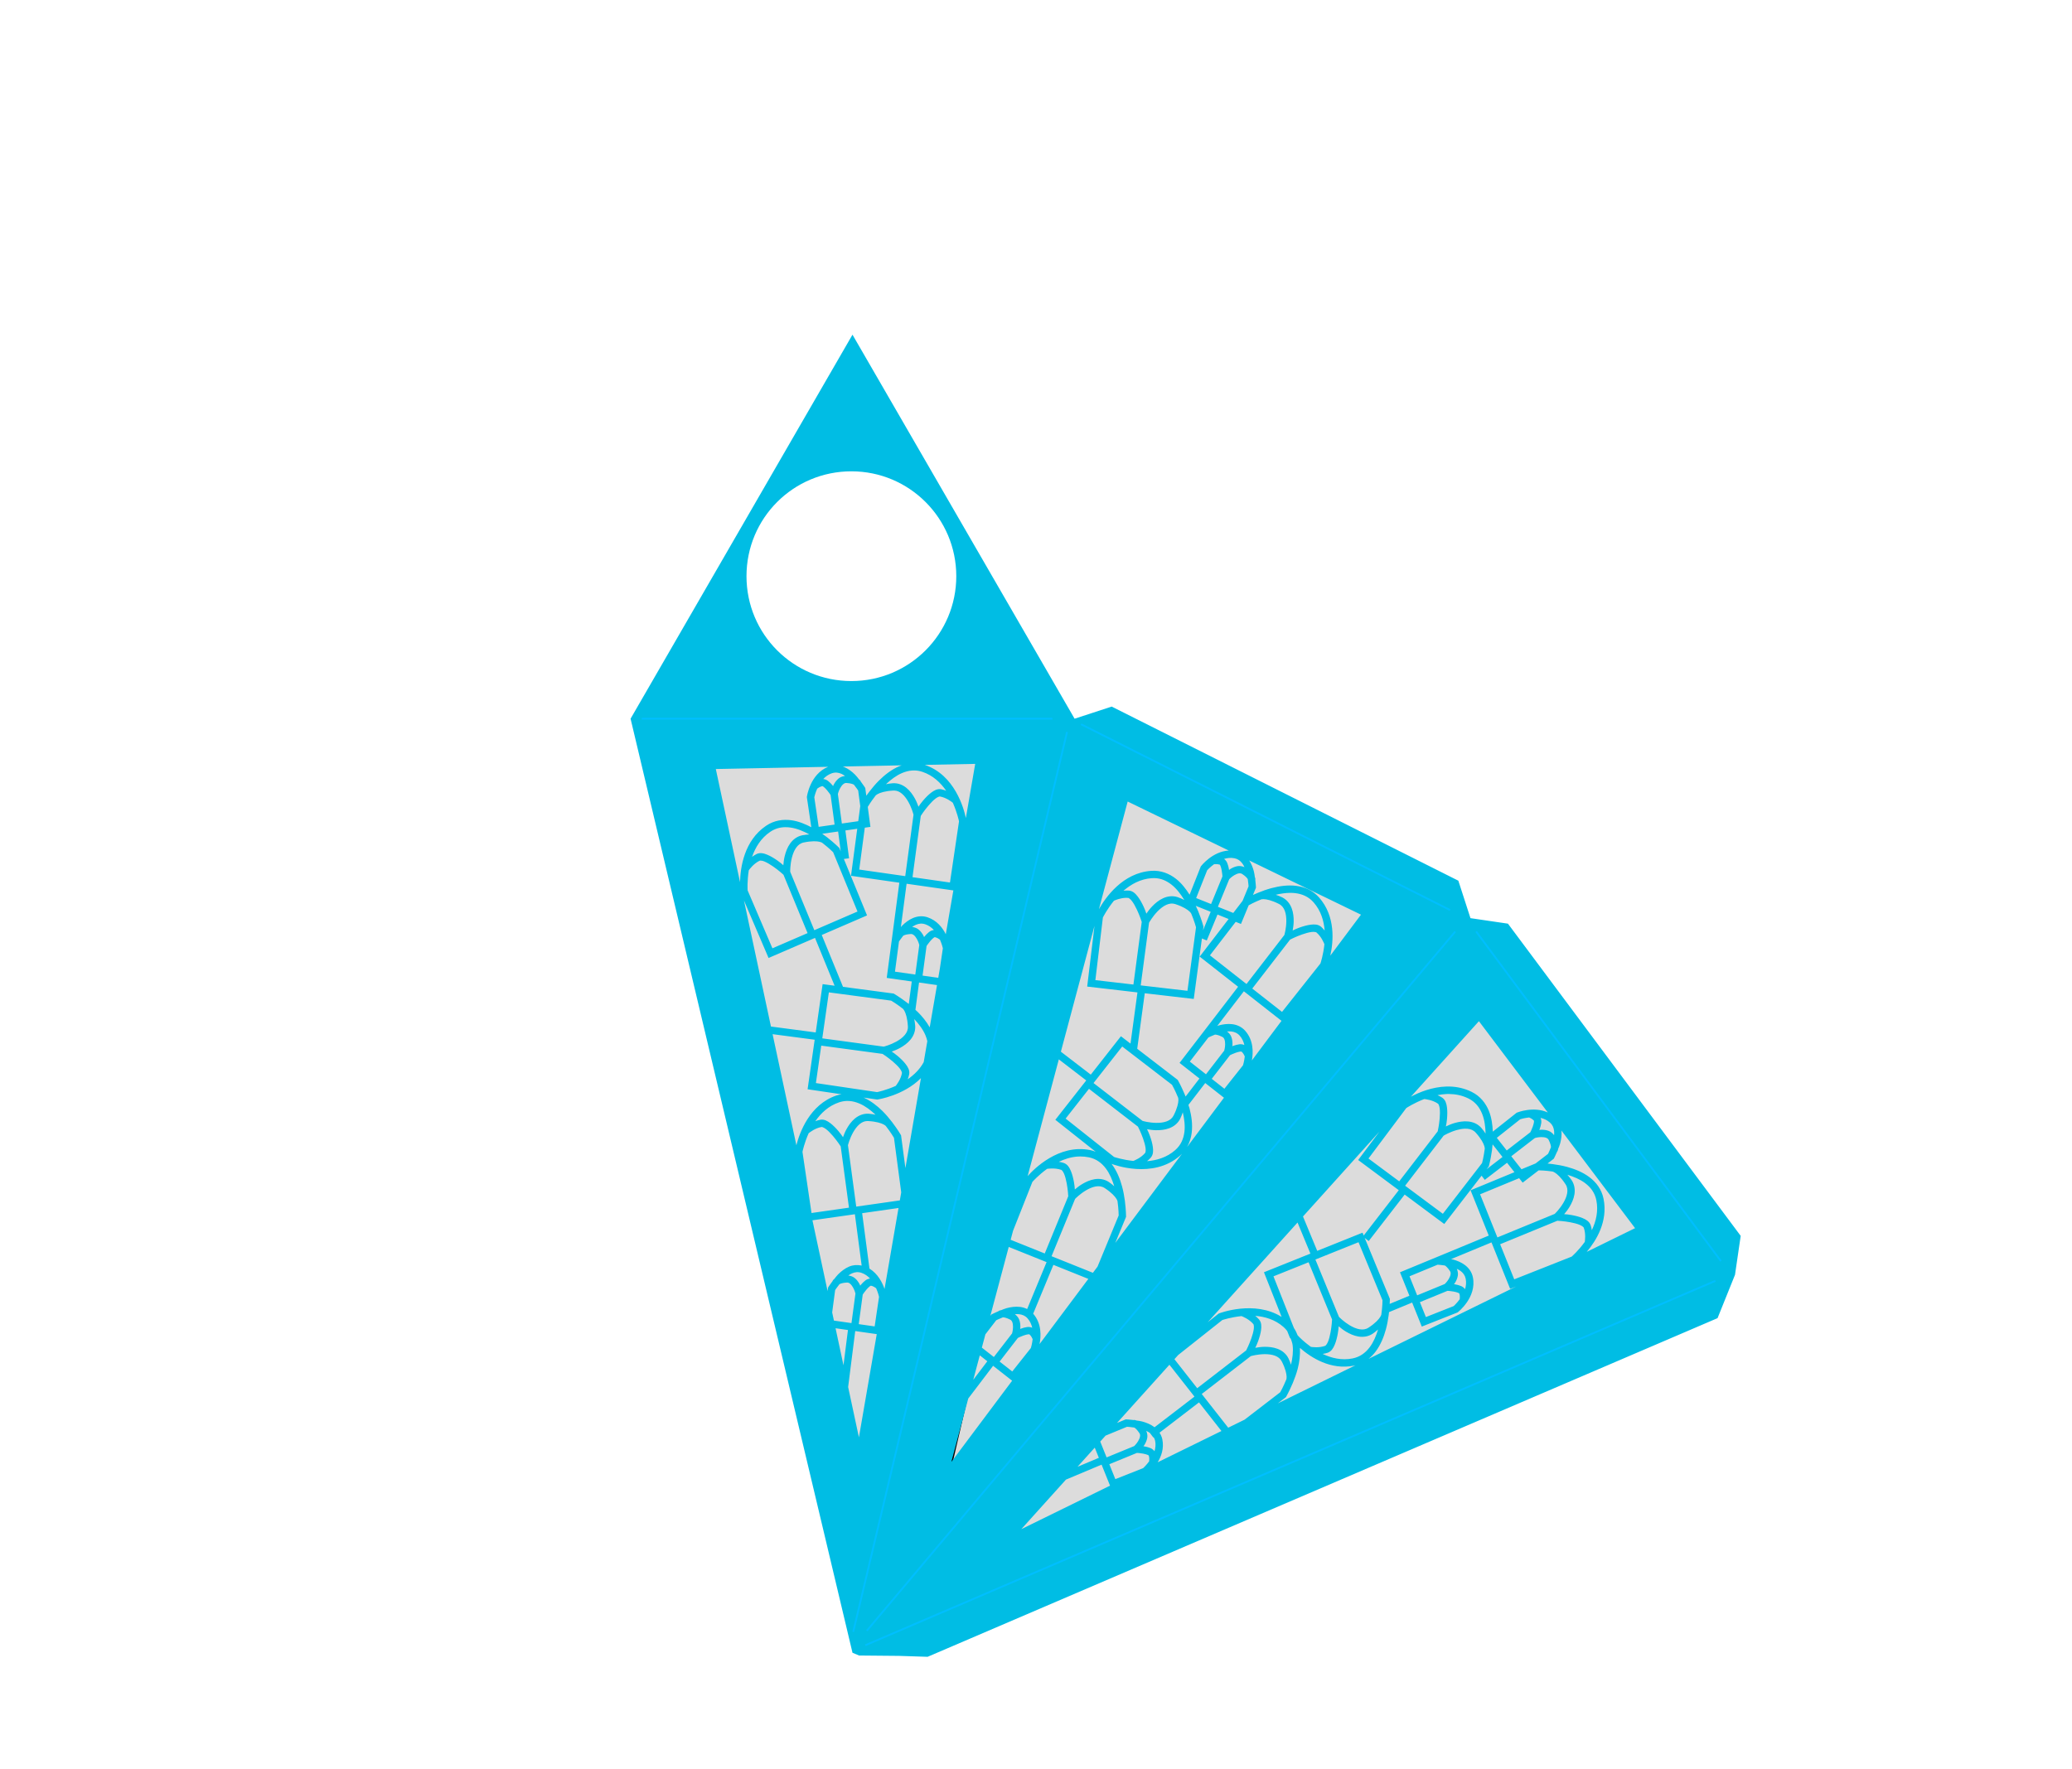 <?xml version="1.0" encoding="UTF-8" standalone="no"?>
<svg
   xmlns:dc="http://purl.org/dc/elements/1.1/"
   xmlns:cc="http://creativecommons.org/ns#"
   xmlns:rdf="http://www.w3.org/1999/02/22-rdf-syntax-ns#"
   xmlns:svg="http://www.w3.org/2000/svg"
   xmlns="http://www.w3.org/2000/svg"
   xmlns:sodipodi="http://sodipodi.sourceforge.net/DTD/sodipodi-0.dtd"
   xmlns:inkscape="http://www.inkscape.org/namespaces/inkscape"
   inkscape:version="1.0.1 (3bc2e813f5, 2020-09-07)"
   sodipodi:docname="dreidel luminary.svg"
   xml:space="preserve"
   style="enable-background:new 0 0 1127.9 963.1;"
   viewBox="0 0 1127.9 963.1"
   y="0px"
   x="0px"
   id="Layer_1"
   version="1.1"><defs
   id="defs36">
	
	
	
	
	
</defs><sodipodi:namedview
   inkscape:current-layer="layer1"
   inkscape:window-maximized="1"
   inkscape:window-y="-8"
   inkscape:window-x="-8"
   inkscape:cy="567.30529"
   inkscape:cx="663.31481"
   inkscape:zoom="0.78908375"
   inkscape:snap-global="false"
   showgrid="false"
   id="namedview34"
   inkscape:window-height="897"
   inkscape:window-width="1440"
   inkscape:pageshadow="2"
   inkscape:pageopacity="0"
   guidetolerance="10"
   gridtolerance="10"
   objecttolerance="10"
   borderopacity="1"
   bordercolor="#666666"
   pagecolor="#ffffff"
   inkscape:document-rotation="0" />
<style
   id="style2"
   type="text/css">
	.st0{fill:#94AA00;stroke:#000000;stroke-miterlimit:10;}
	.st1{fill:none;stroke:#00BFFF;stroke-miterlimit:10;}
	.st2{fill:#DCDCDC;stroke:#000000;stroke-miterlimit:10;}
	.st3{fill:#75F400;stroke:#00BFFF;stroke-miterlimit:10;}
	.st4{fill:#7DE900;stroke:#00BFFF;stroke-miterlimit:10;}
	.st5{fill:#5B8B00;stroke:#000000;stroke-miterlimit:10;}
</style>




<g
   id="g920" /><g
   inkscape:groupmode="layer"
   id="layer2"
   inkscape:label="Layer 2"
   style="display:inline"><polygon
     transform="translate(-35.844,60.936)"
     id="vellum_4_"
     class="st2"
     points="510,793.4 404.6,344.2 602.5,338.8 " /><polygon
     transform="translate(-24.439,64.104)"
     id="vellum_6_"
     class="st2"
     points="809.5,439.8 525.3,806.4 629.6,357 " /><polygon
     transform="translate(-35.844,60.936)"
     id="vellum_5_"
     class="st2"
     points="843.8,471.1 963.8,628.6 540.8,819.1 " /></g><g
   inkscape:groupmode="layer"
   id="layer1"
   inkscape:label="Layer 1"
   style="display:inline"><g
     id="g1083"><path
       id="path981"
       style="enable-background:accumulate;color:#000000;font-style:normal;font-variant:normal;font-weight:normal;font-stretch:normal;font-size:medium;line-height:normal;font-family:sans-serif;font-variant-ligatures:normal;font-variant-position:normal;font-variant-caps:normal;font-variant-numeric:normal;font-variant-alternates:normal;font-variant-east-asian:normal;font-feature-settings:normal;font-variation-settings:normal;text-indent:0;text-align:start;text-decoration:none;text-decoration-line:none;text-decoration-style:solid;text-decoration-color:#000000;letter-spacing:normal;word-spacing:normal;text-transform:none;writing-mode:lr-tb;direction:ltr;text-orientation:mixed;dominant-baseline:auto;baseline-shift:baseline;text-anchor:start;white-space:normal;shape-padding:0;shape-margin:0;inline-size:0;clip-rule:nonzero;display:inline;overflow:visible;visibility:visible;isolation:auto;mix-blend-mode:normal;color-interpolation:sRGB;color-interpolation-filters:linearRGB;solid-color:#000000;solid-opacity:1;vector-effect:none;fill:#00bde4;fill-opacity:1;fill-rule:nonzero;stroke:none;stroke-width:4;stroke-linecap:butt;stroke-linejoin:miter;stroke-miterlimit:4;stroke-dasharray:none;stroke-dashoffset:0;stroke-opacity:1;color-rendering:auto;image-rendering:auto;shape-rendering:auto;text-rendering:auto;stop-color:#000000;stop-opacity:1;opacity:1"
       d="M 464.055 182.236 L 343.256 391.336 L 464.055 899.936 L 467.656 901.436 L 489.455 901.635 L 504.955 902.135 L 934.955 717.736 L 944.455 694.135 L 947.555 672.936 L 820.855 502.936 L 800.455 499.936 L 793.855 479.535 L 605.156 384.736 L 584.955 391.336 L 464.055 182.236 z M 463.455 256.635 C 495.055 256.635 520.555 282.236 520.555 313.736 C 520.555 345.236 495.055 370.836 463.455 370.836 C 431.855 370.836 406.355 345.336 406.355 313.736 C 406.355 282.136 431.855 256.635 463.455 256.635 z M 530.855 415.936 L 525.768 445.412 C 524.667 440.189 519.722 421.958 503.422 416.49 C 503.411 416.487 503.4 416.484 503.389 416.48 L 530.855 415.936 z M 490.805 416.73 C 490.352 416.89 489.902 417.056 489.463 417.242 C 485.25 419.029 481.571 421.939 478.498 424.99 C 476.496 426.978 474.858 428.962 473.404 430.842 C 473.277 431.017 473.031 431.309 473.031 431.309 L 473.047 431.316 C 472.54 431.985 471.994 432.676 471.568 433.277 L 471.014 429.098 L 470.826 428.764 C 470.826 428.764 469.835 427.242 468.447 425.387 L 468.512 425.352 C 468.512 425.352 468.247 424.929 467.943 424.629 C 467.871 424.558 467.717 424.479 467.631 424.404 C 466.939 423.542 466.412 422.749 465.516 421.859 C 463.867 420.222 461.879 418.639 459.533 417.645 C 459.294 417.543 459.047 417.453 458.799 417.365 L 490.805 416.73 z M 450.822 417.523 C 440.974 421.432 439.256 433.725 439.256 433.725 L 439.209 434.025 L 441.633 450.426 C 438.315 448.689 434.725 447.184 430.895 446.641 C 426.322 445.992 421.463 446.656 417.096 449.586 C 404.987 457.71 403 472.546 402.844 480.346 L 389.656 418.736 L 450.822 417.523 z M 497.84 419.512 C 499.246 419.544 500.68 419.788 502.15 420.281 C 507.93 422.22 512.054 426.227 515.053 430.559 C 514.173 430.241 513.294 429.912 512.309 429.744 C 510.193 429.383 508.44 430.419 506.846 431.631 C 505.251 432.843 503.748 434.421 502.398 436.004 C 501.026 437.614 500.832 438.045 499.975 439.254 C 499.465 437.884 498.922 436.415 498.025 434.793 C 496.889 432.738 495.418 430.645 493.445 429.029 C 491.473 427.413 488.909 426.298 485.979 426.471 C 484.482 426.559 483.454 426.807 482.273 427.006 C 484.904 424.535 487.857 422.269 491.025 420.926 C 492.794 420.176 494.594 419.687 496.443 419.549 C 496.906 419.514 497.371 419.501 497.84 419.512 z M 454.846 420.668 C 455.058 420.663 455.267 420.668 455.477 420.684 C 456.314 420.747 457.136 420.972 457.971 421.326 C 458.659 421.618 459.334 422.05 460 422.502 C 458.649 422.66 457.407 423.134 456.482 423.891 C 455.322 424.841 454.504 426.023 453.877 427.156 C 453.7 427.476 453.642 427.719 453.494 428.031 C 453.332 427.831 453.363 427.826 453.189 427.623 C 452.464 426.773 451.655 425.915 450.736 425.217 C 450.04 424.688 449.17 424.28 448.145 424.162 C 449.41 422.81 450.968 421.665 452.891 421.02 C 453.561 420.795 454.21 420.683 454.846 420.668 z M 460.783 426.342 C 463.03 426.474 464.199 426.915 464.73 427.201 C 464.803 427.24 464.789 427.243 464.84 427.275 C 466.124 428.925 466.997 430.165 467.154 430.436 L 468.281 438.922 L 467.189 447.145 L 458.27 448.418 L 456.1 432.328 C 456.159 432.095 456.509 430.661 457.377 429.092 C 457.845 428.245 458.432 427.464 459.018 426.984 C 459.604 426.504 460.1 426.302 460.783 426.342 z M 447.68 428.035 C 447.651 428.062 447.922 428.103 448.314 428.4 C 448.848 428.806 449.53 429.495 450.146 430.219 C 451.252 431.516 451.964 432.623 452.141 432.893 L 454.309 448.984 L 445.646 450.223 L 443.266 434.107 C 443.323 433.808 443.786 431.859 444.846 429.418 C 445.283 429.092 446.403 428.3 447.68 428.035 z M 486.885 430.457 C 488.411 430.52 489.688 431.12 490.912 432.123 C 492.311 433.269 493.548 434.963 494.525 436.73 C 496.349 440.028 497.163 443.188 497.275 443.633 L 492.77 477.055 L 467.729 473.477 L 470.756 450.676 L 473.818 450.238 L 473.559 448.275 L 472.375 439.354 C 472.66 438.859 474.091 436.466 476.682 433.137 C 476.868 432.958 477.193 432.679 477.818 432.342 C 479.139 431.63 481.673 430.73 486.215 430.463 C 486.444 430.449 486.667 430.448 486.885 430.457 z M 511.635 433.688 C 515.158 434.289 518.156 436.675 518.676 437.098 C 521.053 442.455 521.981 446.921 522.037 447.246 L 517.117 480.533 L 496.73 477.621 L 501.229 444.246 C 501.42 443.952 503.091 441.358 505.443 438.6 C 506.684 437.144 508.058 435.734 509.268 434.814 C 510.477 433.895 511.455 433.657 511.635 433.688 z M 613.855 436.436 L 668.881 463.125 C 668.874 463.125 668.866 463.125 668.859 463.125 C 660.009 463.618 653.854 471.516 653.854 471.516 L 653.662 471.754 L 647.561 487.168 C 645.556 484.004 643.198 480.908 640.152 478.521 C 636.517 475.673 631.977 473.818 626.73 474.172 C 611.131 475.224 601.743 488.782 598.209 495.045 L 613.855 436.436 z M 427.482 450.404 C 428.422 450.396 429.373 450.465 430.332 450.602 C 433.816 451.096 437.337 452.576 440.582 454.352 C 439.347 454.465 438.231 454.498 436.695 454.818 C 433.794 455.423 431.593 457.198 430.098 459.307 C 428.602 461.415 427.718 463.862 427.148 466.184 C 426.695 468.031 426.547 469.639 426.408 471.129 C 425.257 470.163 424.951 469.785 423.188 468.557 C 421.46 467.353 419.584 466.194 417.715 465.42 C 415.846 464.646 413.861 464.09 411.896 465.004 C 410.961 465.439 410.172 466.006 409.385 466.564 C 411.173 461.459 414.162 456.37 419.324 452.906 C 421.934 451.155 424.663 450.429 427.482 450.404 z M 466.643 451.264 L 463.242 476.877 L 465.203 477.156 L 489.551 480.635 L 485.5 511.33 L 485.449 511.711 L 482.695 532.471 L 484.654 532.75 L 496.32 534.416 L 494.703 546.68 C 494.388 546.427 494.127 546.251 493.82 546.014 C 493.651 545.892 493.363 545.65 493.363 545.65 L 493.355 545.664 C 489.7 542.889 486.764 541.176 486.764 541.176 L 486.43 540.988 L 458.889 537.334 L 447.324 509.102 L 471.975 498.445 L 471.23 496.629 L 459.359 467.709 L 462.191 467.336 L 460.191 452.186 L 466.643 451.264 z M 456.23 452.752 L 457.658 463.566 L 456.918 461.764 L 456.654 461.49 C 456.654 461.49 454.217 459.049 450.559 456.178 L 450.57 456.166 C 450.57 456.166 450.254 455.939 450.08 455.797 C 449.287 455.186 448.476 454.617 447.574 453.988 L 456.23 452.752 z M 442.98 458.068 C 444.402 458.05 445.445 458.193 446.182 458.369 C 446.882 458.537 447.271 458.728 447.5 458.855 C 451.059 461.581 453.296 463.802 453.527 464.039 L 466.783 496.332 L 443.281 506.492 L 430.152 474.691 C 430.145 474.231 430.113 470.885 431.033 467.137 C 431.526 465.131 432.291 463.127 433.359 461.621 C 434.427 460.116 435.701 459.111 437.512 458.734 C 439.759 458.266 441.559 458.087 442.98 458.068 z M 670.52 467.139 C 671.013 467.167 671.511 467.23 672.014 467.332 C 673.862 467.707 675.167 468.689 676.258 470.137 C 676.707 470.733 677.076 471.444 677.426 472.166 C 676.178 471.629 674.865 471.42 673.688 471.613 C 672.208 471.856 670.909 472.47 669.799 473.139 C 669.485 473.327 669.314 473.508 669.029 473.705 C 668.99 473.451 669.019 473.463 668.971 473.201 C 668.768 472.102 668.495 470.953 668.049 469.889 C 667.711 469.083 667.161 468.294 666.332 467.68 C 667.208 467.414 668.119 467.222 669.059 467.152 C 669.539 467.116 670.027 467.11 670.52 467.139 z M 680.01 468.523 L 740.855 498.035 L 724.16 520.346 C 725.874 512.631 727.107 498.939 718.039 488.674 C 714.598 484.778 710.117 482.907 705.574 482.348 C 701.032 481.789 696.392 482.466 692.205 483.572 C 689.498 484.287 687.101 485.18 684.914 486.074 C 684.686 486.174 684.311 486.312 684.311 486.312 L 684.32 486.328 C 683.546 486.654 682.727 486.98 682.057 487.289 L 683.668 483.389 L 683.672 483.006 C 683.672 483.006 683.577 481.191 683.303 478.891 L 683.375 478.893 C 683.375 478.893 683.357 478.394 683.244 477.982 C 683.217 477.884 683.124 477.737 683.086 477.629 C 682.918 476.537 682.856 475.589 682.525 474.371 C 681.994 472.415 681.217 470.365 680.01 468.523 z M 413.863 468.59 C 414.286 468.578 415.119 468.675 416.184 469.115 C 417.603 469.703 419.311 470.73 420.9 471.838 C 423.916 473.94 426.229 476.063 426.488 476.299 L 439.609 508.08 L 420.469 516.354 L 406.971 484.805 C 406.942 484.479 406.679 479.802 407.604 473.865 C 407.997 473.315 410.303 470.155 413.584 468.629 C 413.627 468.609 413.722 468.594 413.863 468.59 z M 661.689 470.518 C 662.388 470.505 663.253 470.562 663.996 470.805 C 663.969 470.82 664.173 470.991 664.359 471.436 C 664.619 472.054 664.863 472.991 665.035 473.926 C 665.344 475.6 665.409 476.91 665.428 477.234 L 659.258 492.26 L 651.137 489 L 657.131 473.855 C 657.328 473.627 658.708 472.167 660.85 470.58 C 661.072 470.554 661.207 470.526 661.689 470.518 z M 674.859 475.506 C 675.351 475.492 675.757 475.605 676.186 475.887 C 678.065 477.125 678.859 478.092 679.176 478.605 C 679.219 478.676 679.206 478.671 679.234 478.725 C 679.522 480.796 679.658 482.308 679.658 482.619 L 676.393 490.525 L 671.332 497.105 L 662.971 493.75 L 669.139 478.729 C 669.308 478.556 670.327 477.489 671.863 476.564 C 672.692 476.066 673.588 475.683 674.336 475.561 C 674.523 475.53 674.696 475.51 674.859 475.506 z M 628.535 478.135 C 632.039 478.246 635.017 479.579 637.686 481.67 C 640.456 483.841 642.767 486.884 644.689 490.045 C 643.562 489.525 642.578 488.997 641.088 488.506 C 638.273 487.579 635.478 488.014 633.129 489.092 C 630.78 490.17 628.791 491.847 627.137 493.572 C 625.82 494.946 624.888 496.265 624.023 497.486 C 623.51 496.074 623.432 495.594 622.52 493.648 C 621.625 491.742 620.582 489.8 619.35 488.195 C 618.118 486.591 616.678 485.117 614.52 484.926 C 613.492 484.835 612.525 484.932 611.564 485.021 C 615.666 481.494 620.798 478.582 627 478.164 C 627.523 478.129 628.035 478.119 628.535 478.135 z M 493.51 481.199 L 494.215 481.301 L 518.961 484.836 L 514.846 508.676 C 513.048 505.088 510.001 501.173 504.893 499.459 C 502.097 498.521 499.326 498.88 496.98 499.875 C 494.635 500.87 492.647 502.455 490.998 504.092 C 490.743 504.345 490.634 504.56 490.395 504.816 L 493.51 481.199 z M 702.48 486.162 C 703.361 486.163 704.232 486.211 705.086 486.316 C 708.899 486.786 712.305 488.223 715.043 491.322 C 719.08 495.892 720.648 501.424 721.078 506.676 C 720.474 505.96 719.878 505.235 719.107 504.596 C 717.456 503.225 715.42 503.245 713.434 503.498 C 711.447 503.751 709.356 504.366 707.396 505.062 C 705.403 505.77 705.019 506.046 703.672 506.664 C 703.915 505.223 704.181 503.681 704.215 501.828 C 704.258 499.48 704.031 496.931 703.131 494.545 C 702.231 492.159 700.567 489.912 697.943 488.596 C 696.604 487.924 695.589 487.625 694.469 487.207 C 697.104 486.589 699.838 486.16 702.48 486.162 z M 612.824 488.873 C 613.268 488.86 613.718 488.87 614.168 488.91 C 614.355 488.927 615.241 489.413 616.176 490.631 C 617.111 491.849 618.076 493.593 618.898 495.348 C 620.46 498.676 621.402 501.672 621.508 502.004 L 616.98 536.086 L 596.268 533.682 L 600.355 499.605 C 600.497 499.302 602.605 495.128 606.371 490.453 C 606.911 490.208 609.717 488.966 612.824 488.873 z M 687.939 489.6 C 689.439 489.644 692.084 490.132 696.15 492.172 C 697.789 492.994 698.75 494.266 699.389 495.957 C 700.027 497.649 700.252 499.734 700.215 501.754 C 700.146 505.523 699.269 508.668 699.145 509.107 L 678.531 535.799 L 658.635 520.18 L 672.656 501.947 L 675.527 503.1 L 676.283 501.27 L 679.719 492.951 C 680.212 492.665 682.649 491.309 686.559 489.721 C 686.81 489.659 687.23 489.579 687.939 489.6 z M 404.979 490.311 L 418.369 521.619 L 442.988 510.977 L 443.652 510.689 L 454.318 536.727 L 447.795 535.861 L 447.516 537.82 L 444.037 562.168 L 419.672 558.951 L 404.979 490.311 z M 637.912 491.98 C 638.54 491.984 639.177 492.088 639.836 492.305 C 644.196 493.741 646.428 495.281 647.527 496.322 C 648.049 496.816 648.291 497.175 648.426 497.4 C 650.146 501.542 650.973 504.588 651.055 504.908 L 646.389 539.5 L 620.955 536.547 L 625.484 502.445 C 625.708 502.045 627.354 499.127 630.025 496.34 C 631.455 494.849 633.121 493.496 634.799 492.727 C 635.638 492.342 636.457 492.092 637.287 492.01 C 637.495 491.989 637.703 491.979 637.912 491.98 z M 650.924 493.225 L 659.041 496.48 L 654.865 506.568 L 655.127 504.631 L 655.037 504.26 C 655.037 504.26 654.147 500.928 652.414 496.611 L 652.432 496.607 C 652.432 496.607 652.265 496.245 652.178 496.018 C 651.799 495.101 651.386 494.21 650.924 493.225 z M 662.754 497.971 L 668.799 500.398 L 653.049 520.881 L 654.607 522.104 L 673.955 537.291 L 655.098 561.848 L 654.863 562.152 L 642.098 578.752 L 643.656 579.975 L 652.926 587.252 L 645.393 597.062 C 645.253 596.705 645.122 596.437 644.982 596.096 C 644.885 595.873 644.748 595.5 644.748 595.5 L 644.732 595.51 C 642.954 591.278 641.27 588.326 641.27 588.326 L 641.074 587.996 L 619.051 571.061 L 623.15 540.83 L 649.828 543.926 L 650.09 541.98 L 654.268 510.998 L 656.91 512.092 L 662.754 497.971 z M 501.668 502.898 C 502.303 502.914 502.951 503.027 503.621 503.252 C 505.544 503.897 507.104 505.041 508.369 506.393 C 507.344 506.51 506.473 506.918 505.777 507.447 C 504.859 508.146 504.047 509.005 503.322 509.855 C 503.149 510.059 503.18 510.063 503.018 510.264 C 502.869 509.951 502.812 509.707 502.635 509.387 C 502.008 508.253 501.191 507.071 500.031 506.121 C 499.108 505.365 497.866 504.891 496.518 504.732 C 497.182 504.282 497.856 503.85 498.543 503.559 C 499.377 503.205 500.199 502.977 501.037 502.914 C 501.247 502.898 501.456 502.893 501.668 502.898 z M 595.785 504.127 L 591.816 537.191 L 618.459 540.285 L 619.176 540.369 L 615.395 568.248 L 610.18 564.238 L 608.957 565.797 L 593.771 585.143 L 577.492 572.645 L 595.785 504.127 z M 714.965 507.402 C 715.879 507.406 716.447 507.586 716.553 507.674 C 719.302 509.956 720.706 513.52 720.945 514.146 C 720.326 519.972 718.899 524.301 718.783 524.615 L 697.879 550.984 L 681.678 538.268 L 702.26 511.617 C 702.571 511.459 705.317 510.046 708.734 508.832 C 710.537 508.192 712.432 507.658 713.939 507.467 C 714.316 507.419 714.66 507.401 714.965 507.402 z M 495.73 508.574 C 496.413 508.534 496.91 508.737 497.496 509.217 C 498.082 509.697 498.667 510.476 499.135 511.322 C 500.003 512.892 500.354 514.326 500.414 514.559 L 498.244 530.652 L 487.18 529.07 L 489.359 512.668 C 489.516 512.397 490.388 511.156 491.672 509.508 C 491.723 509.475 491.708 509.473 491.781 509.434 C 492.313 509.147 493.484 508.706 495.73 508.574 z M 508.832 510.266 C 510.107 510.53 511.227 511.321 511.666 511.648 C 512.727 514.094 513.192 516.049 513.248 516.344 L 511.613 527.404 L 510.744 532.436 L 502.203 531.217 L 504.373 515.119 C 504.552 514.847 505.263 513.746 506.367 512.451 C 506.984 511.728 507.663 511.039 508.197 510.633 C 508.589 510.335 508.861 510.293 508.832 510.266 z M 500.281 534.982 L 510.064 536.379 L 506.092 559.389 C 504.349 556.287 502.062 553.515 499.682 551.117 C 499.227 550.66 498.773 550.314 498.314 549.883 L 500.281 534.982 z M 677.1 539.76 L 677.66 540.199 L 697.594 555.846 L 681.461 577.406 C 682.245 573.12 682.419 566.461 677.828 561.264 C 675.876 559.054 673.296 557.979 670.768 557.668 C 668.239 557.357 665.725 557.735 663.479 558.328 C 663.13 558.42 662.928 558.552 662.592 558.654 L 677.1 539.76 z M 451.195 540.346 L 485.088 544.844 C 485.376 545.008 488.045 546.585 491.533 549.299 C 491.712 549.485 491.993 549.809 492.33 550.436 C 493.041 551.757 493.942 554.29 494.209 558.832 C 494.317 560.662 493.695 562.131 492.549 563.529 C 491.403 564.928 489.709 566.165 487.941 567.143 C 484.646 568.966 481.489 569.78 481.041 569.893 L 447.617 565.387 L 451.195 540.346 z M 497.668 554.893 C 500.139 557.523 502.403 560.475 503.746 563.643 C 504.203 564.721 504.548 565.814 504.791 566.92 L 502.818 578.355 C 500.662 582.31 497.487 585.335 494.111 587.672 C 494.429 586.792 494.759 585.912 494.928 584.926 C 495.289 582.81 494.253 581.057 493.041 579.463 C 491.829 577.869 490.251 576.365 488.668 575.016 C 487.058 573.643 486.627 573.449 485.418 572.592 C 486.787 572.082 488.257 571.541 489.879 570.645 C 491.934 569.508 494.027 568.037 495.643 566.064 C 497.259 564.092 498.374 561.528 498.201 558.598 C 498.113 557.101 497.866 556.072 497.668 554.893 z M 805.055 556.035 L 842.559 605.762 C 834.766 602.175 825.885 605.77 825.885 605.77 L 825.6 605.879 L 812.609 616.178 C 812.455 612.436 811.96 608.574 810.516 604.984 C 808.791 600.7 805.789 596.825 801.068 594.508 C 797.068 592.544 792.993 591.714 789.068 591.615 C 788.508 591.601 787.95 591.603 787.396 591.617 C 779.585 591.823 772.533 594.759 768.027 597.15 L 805.055 556.035 z M 669.131 561.582 C 669.524 561.577 669.909 561.591 670.279 561.637 C 672.078 561.858 673.582 562.499 674.83 563.912 C 676.173 565.432 676.951 567.203 677.371 569.006 C 676.425 568.595 675.467 568.513 674.6 568.623 C 673.455 568.769 672.323 569.106 671.27 569.48 C 671.018 569.57 671.043 569.589 670.803 569.682 C 670.831 569.337 670.902 569.098 670.908 568.732 C 670.932 567.437 670.814 566.005 670.285 564.602 C 669.864 563.484 669.025 562.453 667.936 561.641 C 668.336 561.612 668.738 561.587 669.131 561.582 z M 420.561 563.105 L 443.471 566.129 L 443.371 566.832 L 439.617 593.109 L 458.102 595.842 C 457.219 595.999 456.336 596.146 455.443 596.445 C 440.651 601.407 435.217 616.877 433.512 623.607 L 420.561 563.105 z M 661.486 563.346 C 662.09 563.364 663.324 563.565 665.336 564.574 C 665.948 564.881 666.276 565.305 666.543 566.014 C 666.81 566.722 666.928 567.691 666.91 568.658 C 666.877 570.453 666.461 571.872 666.396 572.102 L 656.475 584.951 L 647.684 578.051 L 657.766 564.938 C 658.032 564.784 659.413 564.143 661.354 563.355 C 661.414 563.352 661.403 563.343 661.486 563.346 z M 447.051 569.348 L 480.422 573.846 C 480.713 574.035 483.312 575.707 486.072 578.061 C 487.528 579.302 488.938 580.675 489.857 581.885 C 490.777 583.094 491.015 584.072 490.984 584.252 C 490.383 587.773 488 590.771 487.576 591.293 C 482.218 593.67 477.751 594.598 477.426 594.654 L 444.139 589.734 L 447.051 569.348 z M 610.881 569.824 L 637.986 590.668 C 638.155 590.956 639.676 593.654 641.34 597.748 C 641.402 597.999 641.482 598.419 641.461 599.129 C 641.416 600.629 640.928 603.271 638.889 607.338 C 638.067 608.977 636.795 609.938 635.104 610.576 C 633.412 611.214 631.326 611.441 629.307 611.404 C 625.542 611.335 622.402 610.462 621.957 610.336 L 595.262 589.721 L 610.881 569.824 z M 675.658 572.582 C 675.782 572.595 675.842 572.611 675.836 572.592 C 676.809 573.459 677.384 574.705 677.6 575.207 C 677.296 577.851 676.723 579.774 676.623 580.061 L 666.504 592.824 L 659.621 587.422 L 669.547 574.568 C 669.836 574.423 671.004 573.82 672.609 573.25 C 673.505 572.932 674.438 572.676 675.104 572.592 C 675.348 572.561 675.535 572.569 675.658 572.582 z M 576.375 576.83 L 591.301 588.289 L 590.861 588.85 L 574.473 609.729 L 596.455 627.156 C 595.505 626.789 594.535 626.446 593.48 626.232 C 576.241 622.739 562.581 636.791 559.404 640.398 L 576.375 576.83 z M 501.318 587.039 L 492.861 636.033 L 490.494 618.197 L 490.309 617.863 C 490.309 617.863 488.595 614.929 485.82 611.273 L 485.834 611.266 C 485.834 611.266 485.594 610.981 485.477 610.816 C 484.02 608.932 482.376 606.94 480.367 604.945 C 477.485 602.084 474.026 599.424 470.137 597.621 L 477.508 598.711 L 477.809 598.662 C 477.809 598.662 491.858 596.581 501.318 587.039 z M 656.074 589.723 L 666.262 597.717 L 646.182 624.551 C 647.577 622.11 648.382 619.45 648.713 616.764 C 649.272 612.221 648.592 607.581 647.486 603.395 C 647.322 602.772 647.102 602.245 646.92 601.643 L 656.074 589.723 z M 592.791 592.867 L 619.443 613.449 C 619.602 613.76 621.015 616.506 622.229 619.924 C 622.869 621.726 623.402 623.62 623.594 625.127 C 623.785 626.634 623.504 627.601 623.387 627.742 C 621.107 630.49 617.548 631.892 616.916 632.133 C 611.089 631.513 606.759 630.088 606.445 629.973 L 580.076 609.066 L 592.791 592.867 z M 788.869 595.682 C 792.33 595.731 795.883 596.42 799.305 598.1 C 803.067 599.946 805.358 602.884 806.805 606.479 C 808.119 609.744 808.599 613.534 808.684 617.232 C 807.967 616.219 807.379 615.27 806.334 614.1 C 804.36 611.89 801.724 610.87 799.15 610.629 C 796.577 610.388 794.016 610.844 791.721 611.512 C 789.892 612.043 788.424 612.72 787.064 613.346 C 787.326 611.866 787.501 611.412 787.684 609.27 C 787.862 607.172 787.929 604.967 787.664 602.961 C 787.4 600.955 786.889 598.959 785.115 597.715 C 784.27 597.122 783.385 596.723 782.508 596.32 C 784.098 596.02 785.718 595.761 787.393 595.699 C 787.883 595.681 788.375 595.675 788.869 595.682 z M 775.295 598.428 C 775.971 598.494 779.858 598.913 782.818 600.99 C 782.972 601.098 783.496 601.962 783.697 603.484 C 783.898 605.007 783.862 606.999 783.697 608.93 C 783.385 612.593 782.703 615.66 782.629 616 L 761.668 643.252 L 744.93 630.812 L 765.504 603.352 C 765.77 603.165 769.689 600.596 775.295 598.428 z M 461.025 599.469 C 461.494 599.458 461.96 599.469 462.422 599.504 C 464.271 599.642 466.072 600.131 467.84 600.881 C 471.008 602.225 473.961 604.49 476.592 606.961 C 475.412 606.762 474.384 606.514 472.887 606.426 C 469.957 606.253 467.392 607.368 465.42 608.984 C 463.447 610.6 461.976 612.695 460.84 614.75 C 459.943 616.372 459.401 617.84 458.891 619.209 C 458.033 618 457.839 617.57 456.467 615.961 C 455.117 614.378 453.614 612.798 452.02 611.586 C 450.425 610.374 448.673 609.338 446.557 609.699 C 445.571 609.868 444.691 610.198 443.811 610.516 C 446.809 606.183 450.934 602.177 456.715 600.238 C 458.185 599.745 459.62 599.502 461.025 599.469 z M 643.854 605.658 C 644.678 609.172 645.164 612.861 644.744 616.275 C 644.275 620.088 642.838 623.493 639.738 626.23 C 635.169 630.267 629.636 631.837 624.385 632.268 C 625.1 631.664 625.826 631.067 626.465 630.297 C 627.836 628.645 627.815 626.61 627.562 624.623 C 627.31 622.636 626.694 620.544 625.998 618.584 C 625.29 616.591 625.013 616.208 624.395 614.861 C 625.836 615.105 627.379 615.368 629.232 615.402 C 631.58 615.445 634.13 615.219 636.516 614.318 C 638.901 613.418 641.149 611.757 642.465 609.133 C 643.137 607.793 643.436 606.779 643.854 605.658 z M 832.406 608.455 C 832.906 608.67 834.155 609.246 835.023 610.221 C 834.985 610.208 835.086 610.464 835.023 610.953 C 834.939 611.618 834.683 612.552 834.365 613.447 C 833.795 615.052 833.192 616.221 833.047 616.51 L 820.193 626.436 L 814.791 619.553 L 827.555 609.432 C 827.841 609.332 829.762 608.758 832.406 608.455 z M 838.609 608.684 C 840.413 609.103 842.183 609.882 843.703 611.225 C 845.116 612.473 845.757 613.978 845.979 615.777 C 846.07 616.519 846.033 617.319 845.975 618.121 C 845.163 617.031 844.131 616.191 843.014 615.77 C 841.611 615.24 840.178 615.123 838.883 615.146 C 838.516 615.153 838.277 615.226 837.932 615.254 C 838.025 615.013 838.043 615.037 838.133 614.785 C 838.507 613.732 838.847 612.602 838.992 611.457 C 839.102 610.589 839.021 609.63 838.609 608.684 z M 471.98 610.414 C 472.198 610.405 472.422 610.406 472.65 610.42 C 477.192 610.687 479.726 611.585 481.047 612.297 C 481.673 612.634 481.997 612.915 482.184 613.094 C 484.897 616.581 486.474 619.248 486.639 619.537 L 490.58 649.244 L 489.826 653.619 L 466.096 657.01 L 461.59 623.584 C 461.703 623.134 462.518 619.98 464.34 616.686 C 465.318 614.918 466.557 613.224 467.955 612.078 C 469.179 611.076 470.454 610.476 471.98 610.414 z M 447.23 613.643 C 447.411 613.612 448.388 613.85 449.598 614.77 C 450.807 615.689 452.181 617.099 453.422 618.555 C 455.774 621.313 457.445 623.907 457.637 624.201 L 462.135 657.576 L 441.748 660.488 L 436.828 627.197 C 436.886 626.865 437.815 622.405 440.189 617.053 C 440.709 616.631 443.707 614.244 447.23 613.643 z M 797.354 614.574 C 797.842 614.558 798.318 614.568 798.777 614.611 C 800.615 614.783 802.12 615.384 803.352 616.764 C 806.41 620.188 807.573 622.637 808.004 624.088 C 808.208 624.776 808.236 625.208 808.24 625.471 C 807.659 629.916 806.856 632.965 806.766 633.285 L 785.428 660.912 L 764.879 645.639 L 785.85 618.371 C 786.241 618.137 789.127 616.432 792.836 615.354 C 794.324 614.921 795.889 614.624 797.354 614.574 z M 849.975 615.596 L 890.055 668.736 L 863.744 681.643 C 868.949 675.493 875.385 665.018 872.893 652.721 C 871.86 647.626 868.916 643.765 865.262 641.01 C 861.607 638.254 857.249 636.522 853.07 635.387 C 850.335 634.643 847.786 634.215 845.424 633.896 C 845.227 633.877 844.863 633.812 844.863 633.812 L 844.863 633.828 C 844.03 633.723 843.158 633.597 842.424 633.529 L 845.768 630.957 L 845.963 630.629 C 845.963 630.629 846.787 629.009 847.699 626.881 L 847.762 626.918 C 847.762 626.918 847.997 626.478 848.105 626.064 C 848.132 625.965 848.123 625.79 848.145 625.676 C 848.545 624.647 848.965 623.795 849.287 622.576 C 849.856 620.421 850.22 618.02 849.975 615.596 z M 750.926 616.141 L 739.322 631.627 L 760.848 647.627 L 761.428 648.059 L 742.336 672.74 L 741.701 671.201 L 739.863 671.939 L 717.037 681.102 L 709.287 662.375 L 750.926 616.141 z M 838.957 619.146 C 839.924 619.129 840.893 619.244 841.602 619.512 C 842.31 619.779 842.734 620.109 843.041 620.721 C 844.05 622.733 844.252 623.965 844.27 624.568 C 844.272 624.653 844.263 624.642 844.26 624.703 C 843.473 626.64 842.835 628.018 842.68 628.287 L 835.896 633.504 L 828.229 636.67 L 822.664 629.582 L 835.516 619.656 C 835.747 619.592 837.164 619.179 838.957 619.146 z M 812.496 623.105 L 817.895 629.982 L 809.238 636.629 L 810.432 635.084 L 810.537 634.719 C 810.537 634.719 811.434 631.388 812.092 626.783 L 812.105 626.787 C 812.105 626.787 812.138 626.426 812.17 626.244 C 812.306 625.232 812.401 624.226 812.496 623.105 z M 643.484 628.154 L 607.111 676.76 L 612.961 662.598 L 612.965 662.215 C 612.965 662.215 612.949 658.816 612.373 654.262 L 612.389 654.262 C 612.389 654.262 612.325 653.896 612.305 653.695 C 611.986 651.335 611.557 648.789 610.814 646.057 C 609.679 641.878 607.947 637.519 605.191 633.865 C 605.155 633.816 605.108 633.775 605.07 633.727 C 605.937 634.062 627.598 642.293 642.387 629.229 C 642.778 628.883 643.133 628.52 643.484 628.154 z M 588.029 629.699 C 589.55 629.691 591.105 629.832 592.686 630.152 C 596.739 630.974 599.685 633.206 601.998 636.273 C 604.07 639.021 605.494 642.459 606.537 645.914 C 605.614 645.152 604.848 644.422 603.596 643.598 C 601.144 641.983 598.366 641.667 595.85 642.08 C 593.333 642.493 591.014 643.572 589.002 644.783 C 587.414 645.739 586.21 646.741 585.084 647.672 C 584.946 646.196 584.993 645.725 584.609 643.645 C 584.232 641.599 583.72 639.48 582.945 637.633 C 582.171 635.786 581.171 634.015 579.158 633.27 C 578.221 632.923 577.293 632.769 576.373 632.604 C 579.456 631.145 582.855 630.009 586.52 629.756 C 587.019 629.721 587.522 629.702 588.029 629.699 z M 820.365 633.131 L 824.389 638.256 L 800.506 648.117 L 801.244 649.955 L 810.406 672.781 L 781.801 684.619 L 781.797 684.619 L 762.086 692.76 L 762.824 694.598 L 767.215 705.535 L 756.475 709.979 C 756.495 709.182 756.582 707.607 756.582 707.607 L 756.578 707.225 L 742.887 674.07 L 745.062 675.754 L 764.639 650.445 L 786.193 666.465 L 787.393 664.912 L 806.504 640.17 L 808.244 642.436 L 820.365 633.131 z M 572.271 636.25 C 573.879 636.213 575.943 636.344 577.77 637.02 C 577.941 637.083 578.668 637.778 579.256 639.18 C 579.844 640.581 580.329 642.49 580.676 644.371 C 581.334 647.938 581.484 651.024 581.502 651.371 L 568.711 682.52 L 550.148 675.068 L 551.469 670.123 L 561.982 643.561 C 562.195 643.306 565.231 639.903 569.967 636.453 C 570.268 636.405 570.929 636.281 572.271 636.25 z M 837.566 637.266 C 838.136 637.265 840.928 637.309 845.109 637.889 C 845.358 637.961 845.759 638.101 846.361 638.473 C 847.638 639.261 849.685 641.005 852.188 644.805 C 853.196 646.336 853.391 647.919 853.098 649.703 C 852.805 651.487 851.958 653.406 850.916 655.137 C 848.972 658.366 846.641 660.652 846.312 660.971 L 815.117 673.777 L 805.693 650.303 L 826.953 641.523 L 828.863 643.957 L 830.434 642.75 L 837.566 637.266 z M 853.213 639.664 C 856.668 640.707 860.107 642.132 862.854 644.203 C 865.921 646.516 868.151 649.463 868.973 653.516 C 870.184 659.491 868.777 665.069 866.523 669.832 C 866.358 668.91 866.205 667.982 865.857 667.043 C 865.112 665.03 863.339 664.03 861.492 663.256 C 859.645 662.481 857.526 661.969 855.48 661.592 C 853.401 661.208 852.93 661.255 851.455 661.117 C 852.386 659.991 853.386 658.787 854.342 657.199 C 855.553 655.188 856.632 652.868 857.045 650.352 C 857.458 647.835 857.142 645.057 855.527 642.605 C 854.703 641.353 853.975 640.587 853.213 639.664 z M 597.801 645.904 C 598.224 645.898 598.638 645.927 599.043 645.996 C 599.853 646.135 600.631 646.435 601.396 646.939 C 605.196 649.442 606.94 651.487 607.729 652.764 C 608.102 653.368 608.242 653.771 608.314 654.02 C 608.921 658.397 608.951 661.498 608.949 661.83 L 597.453 689.666 L 594.928 693.041 L 572.422 684.01 L 585.232 652.811 C 585.553 652.48 587.837 650.154 591.064 648.211 C 592.795 647.169 594.714 646.32 596.498 646.027 C 596.944 645.954 597.377 645.911 597.801 645.904 z M 489.111 657.762 L 481.5 701.85 C 480.336 698.45 477.956 693.624 473.297 690.764 L 469.314 660.59 L 489.111 657.762 z M 465.355 661.154 L 469.043 689.102 C 466.634 688.581 464.267 688.795 462.236 689.656 C 459.891 690.651 457.905 692.236 456.256 693.873 C 455.362 694.761 454.835 695.55 454.145 696.41 C 454.056 696.486 453.9 696.568 453.826 696.641 C 453.523 696.941 453.258 697.363 453.258 697.363 L 453.322 697.398 C 451.934 699.254 450.943 700.777 450.943 700.777 L 450.756 701.111 L 450.506 702.994 L 442.256 664.455 L 464.65 661.256 L 465.355 661.154 z M 847.758 664.699 C 848.108 664.718 851.191 664.868 854.756 665.525 C 856.637 665.872 858.544 666.358 859.945 666.945 C 861.347 667.533 862.042 668.26 862.105 668.432 C 863.345 671.781 862.78 675.568 862.674 676.232 C 859.223 680.97 855.819 684.006 855.564 684.219 L 824.277 696.602 L 816.607 677.49 L 847.758 664.699 z M 706.322 665.668 L 713.324 682.592 L 712.666 682.855 L 688.031 692.744 L 697.658 717.068 C 682.834 707.73 663.678 715.117 663.678 715.117 L 663.395 715.229 L 657.432 719.955 L 706.322 665.668 z M 739.516 676.391 L 752.568 707.996 C 752.57 708.332 752.537 711.425 751.932 715.799 C 751.86 716.047 751.719 716.451 751.346 717.057 C 750.557 718.333 748.813 720.381 745.014 722.883 C 743.482 723.891 741.899 724.086 740.115 723.793 C 738.331 723.5 736.412 722.653 734.682 721.611 C 731.456 719.669 729.175 717.345 728.852 717.012 L 716.041 685.812 L 739.516 676.391 z M 811.895 676.492 L 812.16 677.152 L 822.049 701.787 L 825.328 700.49 L 744.947 739.922 C 746.415 738.763 747.706 737.421 748.811 735.957 C 751.566 732.303 753.296 727.944 754.432 723.766 C 755.175 721.029 755.603 718.478 755.922 716.115 C 755.941 715.921 756.006 715.559 756.006 715.559 L 755.99 715.559 C 756.038 715.18 756.087 714.81 756.127 714.451 L 768.705 709.248 L 773.957 722.334 L 793.432 714.627 L 793.67 714.436 C 793.67 714.436 803.987 706.393 801.775 695.48 C 801.19 692.591 799.491 690.37 797.457 688.836 C 795.423 687.302 793.056 686.371 790.814 685.762 C 790.467 685.667 790.227 685.681 789.885 685.602 L 811.895 676.492 z M 549.109 678.963 L 569.049 686.965 L 569.709 687.23 L 559.135 712.779 C 557.899 712.165 556.594 711.781 555.293 711.621 C 552.764 711.31 550.25 711.688 548.004 712.281 C 546.785 712.603 545.934 713.024 544.904 713.424 C 544.79 713.445 544.615 713.437 544.516 713.463 C 544.103 713.571 543.664 713.807 543.664 713.807 L 543.701 713.867 C 541.571 714.78 539.953 715.605 539.953 715.605 L 539.623 715.801 L 539.09 716.494 L 549.109 678.963 z M 712.328 687.303 L 725.119 718.449 C 725.101 718.796 724.951 721.884 724.293 725.451 C 723.946 727.332 723.461 729.239 722.873 730.641 C 722.285 732.042 721.558 732.737 721.387 732.801 C 718.037 734.041 714.251 733.476 713.586 733.369 C 709.674 730.519 707.308 728.137 706.363 727.07 C 705.854 725.698 705.196 724.374 704.354 723.115 L 693.217 694.973 L 712.328 687.303 z M 782.564 688.631 C 782.874 688.631 784.39 688.766 786.465 689.055 C 786.518 689.082 786.513 689.069 786.582 689.111 C 787.096 689.428 788.061 690.222 789.299 692.102 C 789.675 692.673 789.748 693.204 789.625 693.951 C 789.502 694.699 789.12 695.597 788.621 696.426 C 787.696 697.963 786.629 698.982 786.457 699.15 L 771.438 705.316 L 767.275 694.945 L 782.564 688.631 z M 573.42 688.719 L 592.447 696.357 L 565.881 731.857 C 566.732 727.628 567.112 720.706 562.418 715.311 L 573.42 688.719 z M 793.018 690.861 C 793.74 691.212 794.453 691.58 795.049 692.029 C 796.496 693.121 797.479 694.425 797.854 696.273 C 798.256 698.261 798.044 700.184 797.506 701.955 C 796.892 701.127 796.103 700.576 795.297 700.238 C 794.233 699.792 793.085 699.521 791.986 699.318 C 791.722 699.27 791.734 699.298 791.479 699.258 C 791.675 698.973 791.858 698.802 792.047 698.488 C 792.715 697.379 793.329 696.079 793.572 694.6 C 793.766 693.422 793.555 692.109 793.018 690.861 z M 466.924 692.68 C 467.559 692.695 468.208 692.806 468.879 693.031 C 470.802 693.676 472.36 694.822 473.625 696.174 C 472.6 696.291 471.729 696.699 471.033 697.229 C 470.115 697.927 469.305 698.786 468.58 699.637 C 468.407 699.84 468.437 699.844 468.275 700.045 C 468.127 699.732 468.07 699.488 467.893 699.168 C 467.266 698.034 466.447 696.853 465.287 695.902 C 464.363 695.146 463.121 694.672 461.771 694.514 C 462.437 694.063 463.111 693.632 463.799 693.34 C 464.633 692.986 465.455 692.759 466.293 692.695 C 466.502 692.68 466.712 692.675 466.924 692.68 z M 460.986 698.354 C 461.669 698.313 462.166 698.516 462.752 698.996 C 463.338 699.476 463.924 700.257 464.393 701.104 C 465.261 702.673 465.61 704.107 465.67 704.34 L 463.5 720.43 L 453.947 719.064 L 452.998 714.631 L 454.613 702.449 C 454.77 702.179 455.645 700.937 456.93 699.287 C 456.98 699.255 456.966 699.252 457.039 699.213 C 457.57 698.927 458.74 698.486 460.986 698.354 z M 474.09 700.047 C 475.366 700.312 476.486 701.103 476.924 701.43 C 477.983 703.871 478.447 705.822 478.504 706.121 L 476.123 722.234 L 467.461 720.996 L 469.629 704.904 C 469.806 704.635 470.517 703.527 471.623 702.23 C 472.24 701.507 472.921 700.818 473.455 700.412 C 473.847 700.114 474.119 700.073 474.09 700.047 z M 787.951 702.859 C 788.276 702.878 789.586 702.943 791.26 703.252 C 792.194 703.424 793.132 703.668 793.75 703.928 C 794.204 704.118 794.376 704.331 794.385 704.293 C 794.794 705.53 794.67 706.895 794.605 707.439 C 793.018 709.582 791.554 710.964 791.328 711.158 L 776.188 717.15 L 772.928 709.027 L 787.951 702.859 z M 553.656 715.537 C 554.049 715.532 554.434 715.546 554.805 715.592 C 556.604 715.813 558.109 716.452 559.357 717.865 C 560.7 719.385 561.479 721.156 561.898 722.959 C 560.951 722.547 559.993 722.466 559.125 722.576 C 557.98 722.722 556.85 723.062 555.797 723.436 C 555.545 723.525 555.569 723.544 555.328 723.637 C 555.356 723.291 555.429 723.052 555.436 722.686 C 555.459 721.39 555.34 719.958 554.811 718.555 C 554.389 717.438 553.55 716.408 552.461 715.596 C 552.862 715.567 553.263 715.542 553.656 715.537 z M 683.291 716.484 C 688.543 716.915 694.077 718.485 698.646 722.521 C 699.431 723.215 700.106 723.952 700.689 724.727 L 702.127 728.359 L 702.318 728.596 C 702.318 728.596 702.633 728.934 702.664 728.973 C 703.046 730.119 703.498 731.235 703.65 732.477 C 704.071 735.892 703.586 739.582 702.762 743.096 C 702.344 741.975 702.043 740.959 701.371 739.619 C 700.055 736.995 697.808 735.332 695.422 734.432 C 693.036 733.531 690.489 733.305 688.141 733.348 C 686.287 733.382 684.744 733.647 683.303 733.891 C 683.921 732.544 684.198 732.16 684.906 730.166 C 685.602 728.206 686.218 726.116 686.471 724.129 C 686.723 722.142 686.744 720.107 685.373 718.455 C 684.734 717.685 684.006 717.088 683.291 716.484 z M 675.82 716.617 C 676.447 716.856 680.013 718.26 682.295 721.01 C 682.412 721.15 682.694 722.116 682.502 723.623 C 682.31 725.13 681.777 727.026 681.137 728.828 C 679.923 732.246 678.51 734.992 678.352 735.303 L 651.699 755.885 L 639.301 740.088 L 641.363 737.797 L 665.354 718.779 C 665.668 718.664 669.995 717.237 675.82 716.617 z M 546.012 717.299 C 546.615 717.317 547.849 717.518 549.861 718.527 C 550.473 718.834 550.801 719.258 551.068 719.967 C 551.336 720.676 551.453 721.644 551.436 722.611 C 551.403 724.405 550.988 725.823 550.924 726.055 L 541 738.904 L 534.475 733.783 L 536.406 726.545 L 542.293 718.891 C 542.561 718.736 543.942 718.096 545.883 717.309 C 545.942 717.306 545.931 717.297 546.012 717.299 z M 728.701 722.15 C 729.828 723.081 731.032 724.083 732.619 725.039 C 734.631 726.25 736.951 727.327 739.467 727.74 C 741.983 728.154 744.761 727.837 747.213 726.223 C 748.465 725.398 749.232 724.668 750.154 723.906 C 749.112 727.362 747.687 730.801 745.615 733.549 C 743.302 736.616 740.356 738.847 736.303 739.668 C 730.327 740.879 724.752 739.472 719.988 737.219 C 720.909 737.054 721.837 736.9 722.775 736.553 C 724.789 735.808 725.788 734.034 726.562 732.188 C 727.337 730.341 727.849 728.221 728.227 726.176 C 728.61 724.096 728.563 723.626 728.701 722.15 z M 454.84 723.236 L 461.584 724.199 L 459.154 743.396 L 454.84 723.236 z M 465.545 724.764 L 477.256 726.438 L 467.555 782.635 L 461.689 755.236 L 465.545 724.764 z M 560.184 726.535 C 560.307 726.548 560.367 726.564 560.361 726.545 C 561.335 727.412 561.909 728.658 562.125 729.16 C 561.822 731.805 561.248 733.727 561.148 734.014 L 551.029 746.777 L 544.146 741.375 L 554.072 728.521 C 554.361 728.376 555.53 727.775 557.135 727.205 C 558.03 726.887 558.964 726.63 559.629 726.545 C 559.874 726.514 560.06 726.523 560.184 726.535 z M 707.625 733.938 C 713.675 739.222 724.376 746.166 737.098 743.588 C 737.367 743.533 737.62 743.452 737.883 743.387 L 695.586 764.137 L 699.982 760.756 L 700.178 760.426 C 700.178 760.426 701.862 757.475 703.641 753.244 L 703.654 753.252 C 703.654 753.252 703.782 752.899 703.867 752.711 C 704.77 750.509 705.672 748.092 706.395 745.357 C 707.342 741.769 707.815 737.845 707.625 733.938 z M 688.213 737.348 C 690.233 737.311 692.32 737.538 694.012 738.176 C 695.703 738.814 696.975 739.773 697.797 741.412 C 699.836 745.479 700.323 748.123 700.367 749.623 C 700.388 750.334 700.308 750.755 700.246 751.006 C 698.583 755.099 697.063 757.796 696.895 758.084 L 677.461 773.027 L 668.578 777.385 L 654.17 759.031 L 680.865 738.416 C 681.312 738.289 684.449 737.417 688.213 737.348 z M 533.352 737.986 L 537.457 741.209 L 529.801 751.293 L 533.352 737.986 z M 636.584 743.105 L 649.77 759.902 L 650.209 760.463 L 628.471 777.152 C 628.445 777.133 628.428 777.101 628.402 777.082 C 626.368 775.548 624.004 774.619 621.762 774.01 C 620.546 773.679 619.599 773.619 618.508 773.451 C 618.397 773.412 618.248 773.316 618.148 773.289 C 617.737 773.176 617.238 773.16 617.238 773.16 L 617.24 773.232 C 614.94 772.958 613.125 772.861 613.125 772.861 L 612.744 772.867 L 608.025 774.816 L 636.584 743.105 z M 540.602 743.678 L 550.955 751.803 L 517.855 796.035 L 527.078 761.49 L 540.602 743.678 z M 652.678 763.607 L 664.906 779.188 L 630.182 796.223 C 632.175 792.947 633.715 788.631 632.721 783.727 C 632.444 782.36 631.885 781.171 631.193 780.105 L 652.678 763.607 z M 613.508 776.877 C 613.816 776.877 615.337 777.014 617.414 777.303 C 617.466 777.33 617.461 777.316 617.527 777.357 C 618.041 777.675 619.008 778.468 620.246 780.348 C 620.622 780.919 620.695 781.45 620.572 782.197 C 620.449 782.945 620.065 783.843 619.566 784.672 C 618.641 786.209 617.574 787.228 617.402 787.396 L 602.383 793.562 L 598.916 784.93 L 601.824 781.703 L 613.508 776.877 z M 623.963 779.107 C 624.662 779.446 625.344 779.805 625.926 780.236 L 627.816 782.699 L 627.988 782.566 C 628.332 783.16 628.649 783.771 628.801 784.521 C 629.204 786.51 628.992 788.433 628.453 790.205 C 627.839 789.375 627.051 788.825 626.244 788.486 C 625.18 788.04 624.031 787.767 622.932 787.564 C 622.669 787.516 622.681 787.546 622.426 787.506 C 622.623 787.221 622.805 787.049 622.994 786.734 C 623.662 785.625 624.276 784.325 624.52 782.846 C 624.713 781.667 624.501 780.356 623.963 779.107 z M 595.936 788.24 L 598.162 793.787 L 586.543 798.67 L 595.936 788.24 z M 618.895 791.107 C 619.217 791.126 620.531 791.189 622.207 791.498 C 623.142 791.67 624.079 791.914 624.697 792.174 C 625.152 792.364 625.323 792.579 625.332 792.541 C 625.741 793.779 625.615 795.145 625.551 795.688 C 623.965 797.828 622.506 799.206 622.277 799.402 L 607.133 805.396 L 603.873 797.275 L 618.895 791.107 z M 599.652 797.5 L 604.248 808.943 L 555.955 832.635 L 580.258 805.65 L 599.652 797.5 z " /><path
       id="LayerB_Score"
       class="st1"
       d="m 349.356,391.336 h 223.5 m 15.6,3 200.9,101.2 m 14.2,11.7 133.2,179.4 m -355.9,-288.1 -116.4,490 m 327.7,-381.3 -320.3,380.7 m 461.9,-190.5 -462.7,198.4"
       style="enable-background:new 0 0 1127.9 963.1;display:inline" /></g></g></svg>
